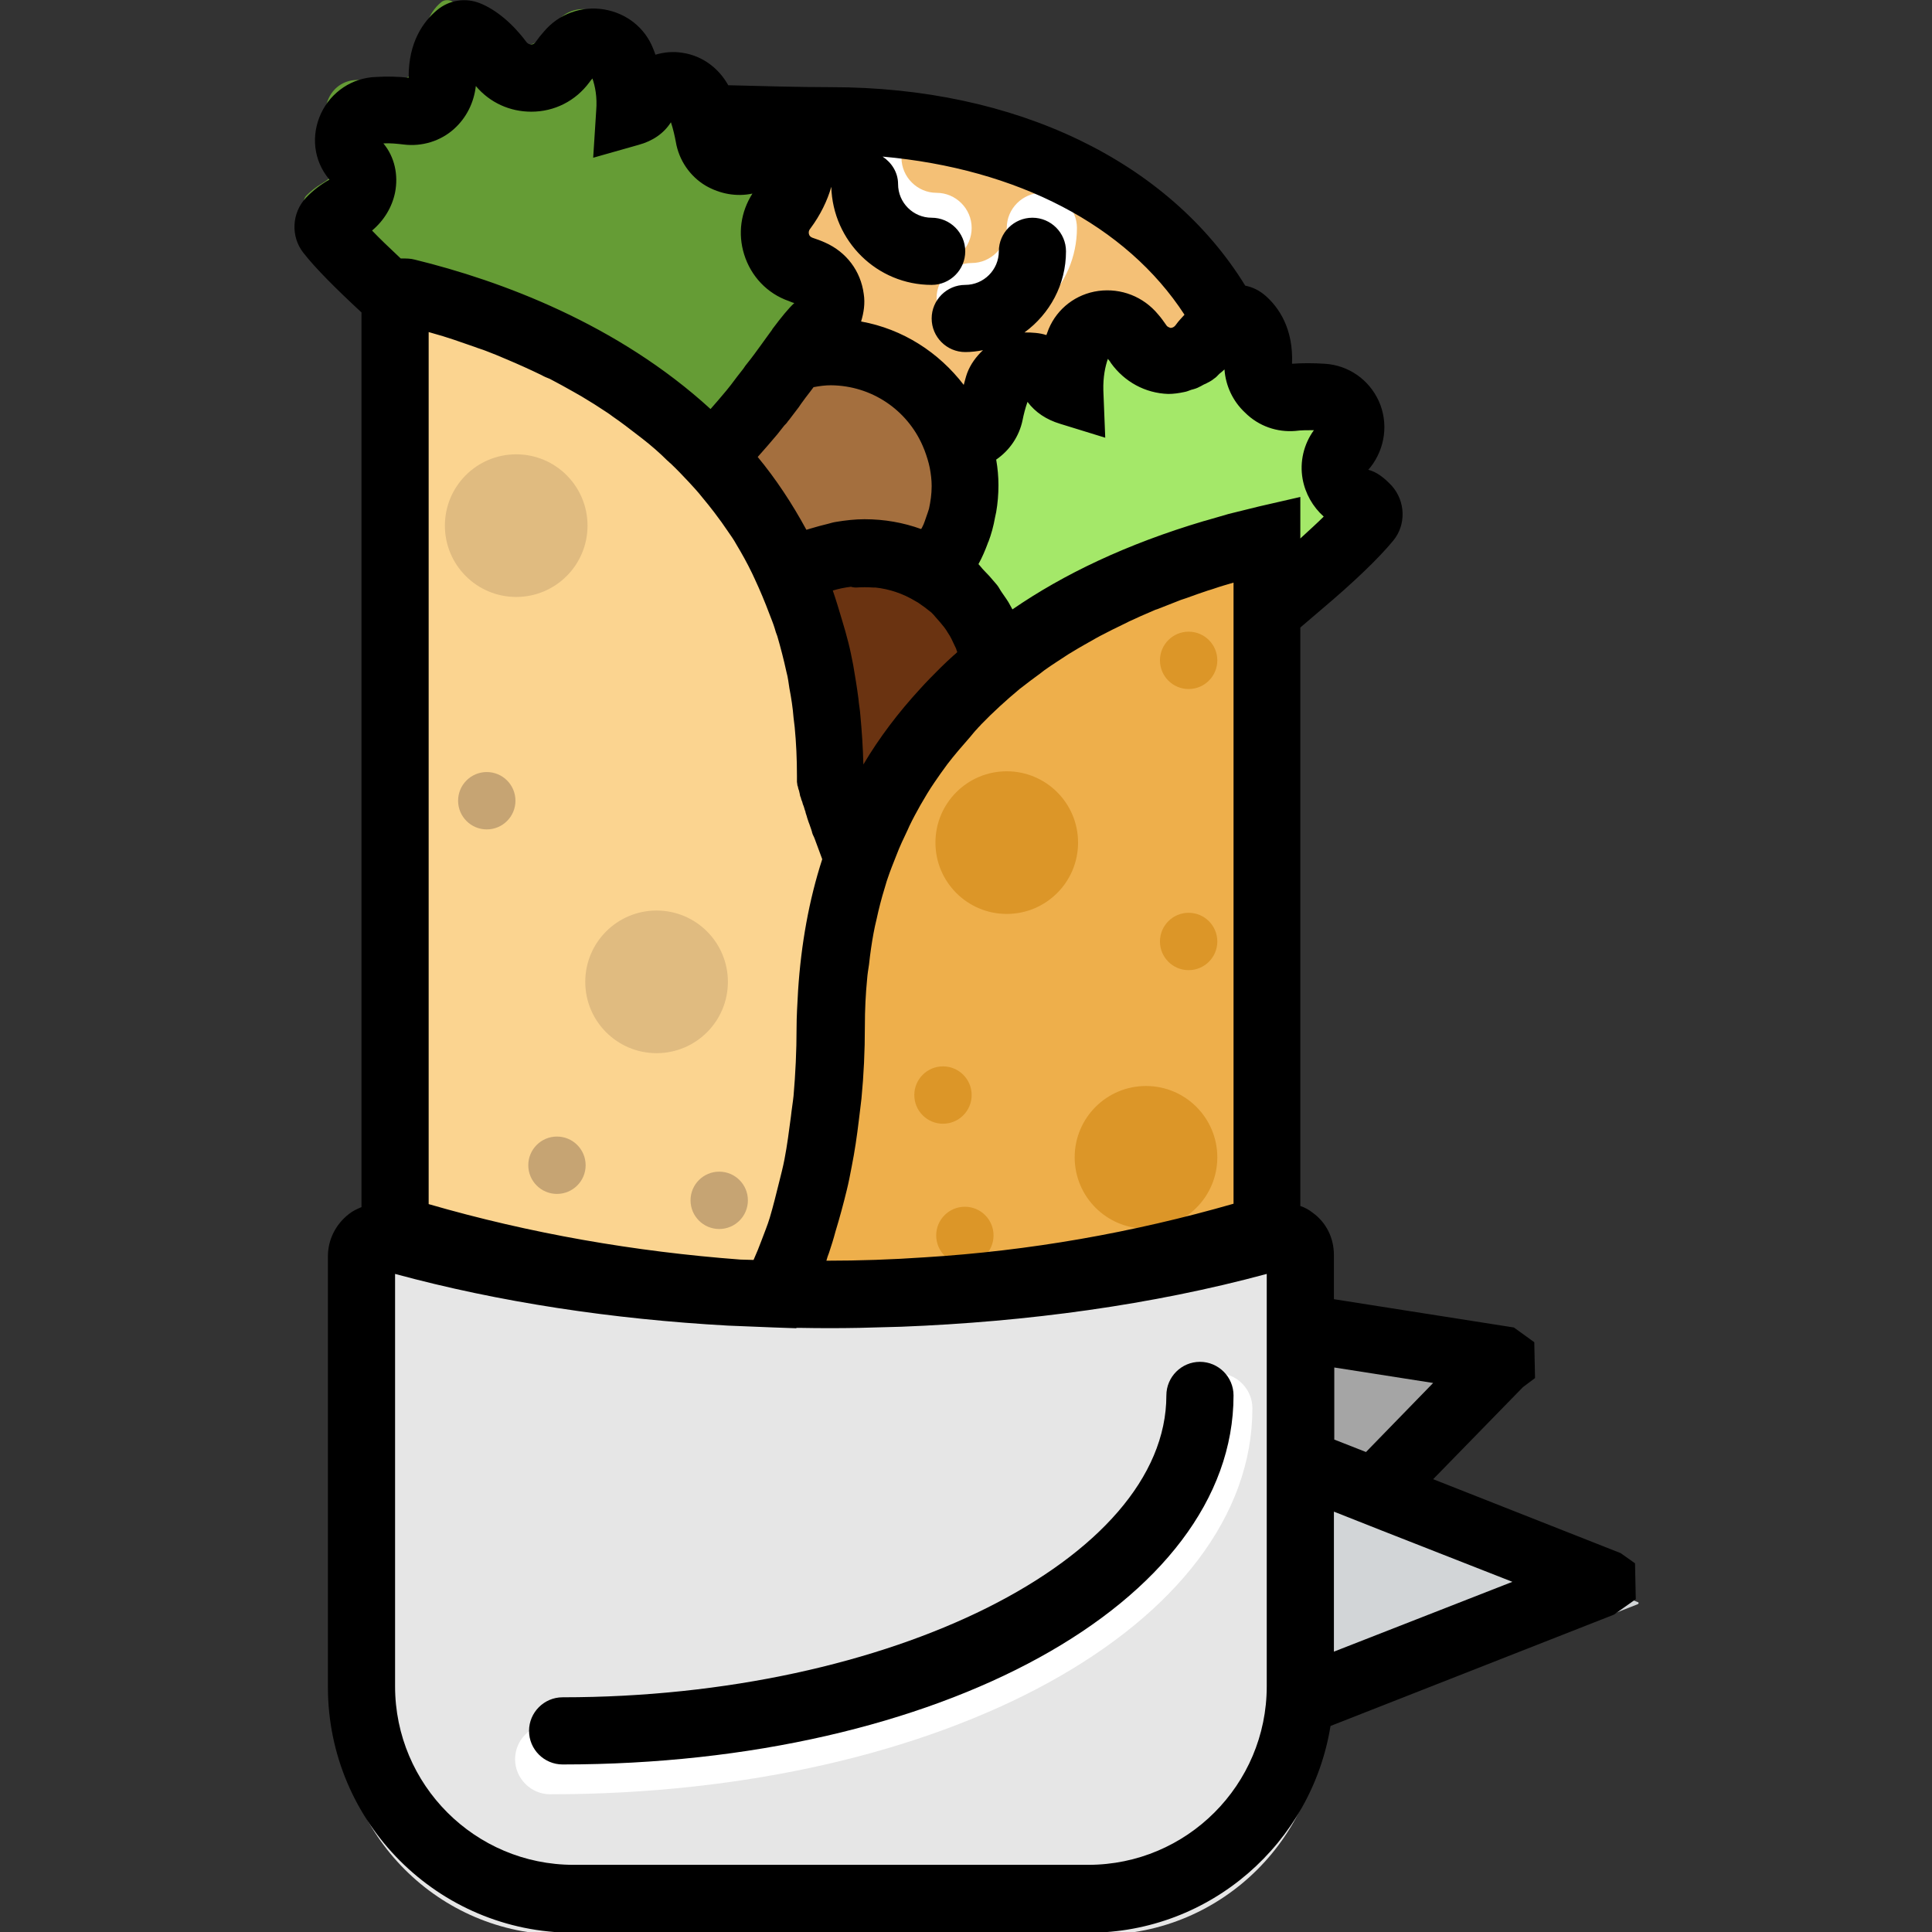 <?xml version="1.0" encoding="utf-8"?>
<!-- Generator: Adobe Illustrator 23.0.6, SVG Export Plug-In . SVG Version: 6.00 Build 0)  -->
<svg version="1.1" id="Ebene_1" xmlns="http://www.w3.org/2000/svg" xmlns:xlink="http://www.w3.org/1999/xlink" x="0px" y="0px"
	 viewBox="0 0 512 512" style="enable-background:new 0 0 512 512;" xml:space="preserve">
<rect x="0" y="0" width="512" height="512" fill="#333333" stroke="none"/>
<style type="text/css">
	.st0{fill:#FBD490;}
	.st1{fill:#F4C076;}
	.st2{fill:#EEAF4B;}
	.st3{fill:#659C35;}
	.st4{fill:#A46F3E;}
	.st5{fill:#6A3311;}
	.st6{fill:#A4E869;}
	.st7{fill:#FFFFFF;}
	.st8{fill:#E6E6E6;}
	.st9{fill:#D2D5D7;}
	.st10{fill:#A5A5A5;}
	.st11{fill:#E0BB80;}
	.st12{fill:#DC9628;}
	.st13{fill:#C6A473;}
</style>
<g>
	<g>
		<path class="st0" d="M220.2,275.4c0-17.8,2.8-33.3,7.6-46.9c-4.6-11.9-7.6-20.3-7.6-22.7c0-91.7-73.8-123.5-117.5-134.2
			c-1.8-0.4-3.5,1-3.5,2.8v257.3c34.5,10.6,70,16.6,105.7,17.9C214.2,330.7,220.2,306.6,220.2,275.4z"/>
	</g>
	<g>
		<path class="st1" d="M266.1,175.1c-1.9-10.9-8.4-20.2-17.6-25.7c5.5-6.5,8.9-14.7,8.9-23.9c0-4.7-1-9.2-2.6-13.4
			c4.4,0.5,8.6-2,9.5-6.5c0.6-2.9,1.5-5.7,2.4-8.2c2.4-6.4,11-7.2,14.8-1.7c0.1,0.2,0.3,0.4,0.4,0.7c1.1,1.7,2.8,2.6,4.6,3.2
			c-0.2-5.6,0.9-10.4,2.5-14c2.6-6,10.5-6.9,14.6-1.9c0.7,0.8,1.3,1.6,1.9,2.5c4.3,6.1,13,6.2,17.6,0.2c2.3-3,4.9-5.2,7.1-6.4
			C311.2,43.6,269,24.2,220.2,24.2c-12.1,0-23.8-0.4-34.8-0.7c0.4,1.5,0.8,3.1,1.1,4.8c0.9,5.3,6.5,8.2,11.6,6.5
			c4.1-1.4,8.6-1.7,12.5,0.9c0.8,0.5,1.2,1.4,1.1,2.3c-0.2,2.5-1.7,6.5-4.7,10.5c-4.5,6-2.1,14.3,4.9,16.9c1,0.4,2,0.7,2.9,1.2
			c5.9,2.6,7.2,10.5,2.1,14.6c-4.6,3.7-16.6,24-29.9,36.1c19.2,20.4,33.1,48.8,33.1,88.5c0,2.4,3,10.8,7.6,22.7
			c8.3-23.3,22.5-40.7,38.8-53.8C266.5,174.8,266.3,174.9,266.1,175.1z"/>
	</g>
	<g>
		<path class="st2" d="M341.2,331.7V140.4c-43.1,9.9-120.9,40.8-120.9,135c0,31.2-6,55.3-15.3,74.1
			C250.8,351.3,296.9,345.3,341.2,331.7z"/>
	</g>
	<path class="st3" d="M102.8,71.6c24.8,6.1,59.2,19,84.4,45.7c13.3-12.2,25.3-32.5,29.9-36.1c5.1-4.1,3.8-12-2.1-14.6
		c-0.9-0.4-1.9-0.8-2.9-1.2c-7.1-2.5-9.4-10.9-4.9-16.9c3-4,4.5-8,4.7-10.5c0.1-0.9-0.4-1.8-1.1-2.3c-3.9-2.5-8.4-2.3-12.5-0.9
		c-5.1,1.7-10.7-1.1-11.6-6.5c-0.5-2.9-1.3-5.7-2.2-8.2c-2.2-6.4-10.8-7.5-14.8-2c-0.2,0.2-0.3,0.4-0.5,0.6
		c-1.2,1.7-2.9,2.6-4.6,3.1c0.3-5.6-0.7-10.4-2.2-14.1c-2.4-6-10.4-7.1-14.6-2.2c-0.7,0.8-1.3,1.6-2,2.5c-4.5,6-13.1,5.8-17.6-0.2
		c-3-4-6.4-6.6-8.7-7.6c-0.9-0.3-1.9-0.2-2.6,0.4c-3.6,3-4.6,7.3-4.5,11.7c0.2,5.4-4.2,9.9-9.6,9.2c-2.9-0.4-5.9-0.4-8.5-0.3
		c-6.8,0.3-10.3,8.1-6.3,13.6c0.2,0.2,0.3,0.4,0.5,0.6c3.4,4.3,1.8,10.4-3,13.1c-1.9,1.1-3.3,2.3-4.3,3.3c-0.8,0.8-0.9,2.2-0.2,3.1
		c4.2,5.3,11.4,12.2,18.4,18.4C100.1,72,101.4,71.2,102.8,71.6z"/>
	<path class="st4" d="M220.2,88.3c-3.6,0-7.1,0.6-10.4,1.6c-5.9,8-14,19.4-22.7,27.3c-0.5-0.6-1.1-1-1.7-1.6
		c11.3,11.5,20.7,25.8,26.9,43.3c-1.1-2.9-2.1-5.9-3.3-8.7c5.9-3.9,12.9-6.1,20.4-6.1c7,0,13.4,2,19,5.3c5.5-6.5,9-14.8,9-24
		C257.5,105,240.8,88.3,220.2,88.3z"/>
	<path class="st5" d="M223.9,218c1.9,0.3,3.7,0.6,5.6,0.6c0.9,0,1.7-0.2,2.5-0.3c8.4-18.1,20.4-32.2,34-43.3
		c-3-17.5-18.2-30.9-36.6-30.9c-7.6,0-14.6,2.3-20.4,6.1c6.9,15.5,11.1,33.8,11.1,55.5C220.2,207.4,221.6,211.8,223.9,218z"/>
	<g>
		<path class="st6" d="M369,131.7c-0.9-1-2.3-2.3-4.2-3.4c-4.7-2.8-6.1-8.9-2.7-13.1c0.2-0.2,0.3-0.4,0.5-0.6
			c4.2-5.3,0.9-13.3-5.9-13.7c-2.6-0.2-5.5-0.2-8.5,0.1c-5.4,0.5-9.6-4.1-9.4-9.5c0.2-4.3-0.7-8.7-4.2-11.8
			c-0.7-0.6-1.7-0.8-2.5-0.5c-2.3,0.9-5.8,3.4-8.9,7.3c-4.6,5.9-13.3,5.9-17.6-0.2c-0.6-0.9-1.2-1.7-1.9-2.5
			c-4.1-5-12.1-4.1-14.6,1.9c-1.6,3.7-2.7,8.4-2.5,14c-1.8-0.5-3.4-1.5-4.6-3.2c-0.1-0.2-0.3-0.4-0.4-0.7
			c-3.9-5.6-12.5-4.7-14.8,1.7c-0.9,2.4-1.8,5.2-2.4,8.2c-0.9,4.5-5.1,7-9.5,6.5c1.6,4.2,2.6,8.7,2.6,13.4c0,9.1-3.4,17.4-8.9,23.9
			c9.1,5.5,15.7,14.8,17.6,25.7c24.6-19.9,54-29.9,75.1-34.7v12c2-0.5,4-1,5.9-1.4c1.4-0.3,2.7,0.5,3.2,1.8c7.1-6,14.5-12.8,18.8-18
			C369.8,133.9,369.7,132.5,369,131.7z"/>
	</g>
	<path class="st7" d="M248.2,69.7c-15.4,0-27.9-12.5-27.9-27.9c0-5.1,4.2-9.3,9.3-9.3s9.3,4.2,9.3,9.3c0,5.1,4.2,9.3,9.3,9.3
		c5.1,0,9.3,4.2,9.3,9.3C257.5,65.6,253.3,69.7,248.2,69.7z"/>
	<path class="st7" d="M257.5,88.3c-5.1,0-9.3-4.2-9.3-9.3s4.2-9.3,9.3-9.3c5.1,0,9.3-4.2,9.3-9.3c0-5.1,4.2-9.3,9.3-9.3
		s9.3,4.2,9.3,9.3C285.4,75.8,272.8,88.3,257.5,88.3z"/>
	<path class="st8" d="M350.5,453.9c0,32.4-26.5,58.8-58.8,58.8H148.8c-32.4,0-58.8-26.5-58.8-58.8V334.3c0-3.6,3.4-6.2,6.9-5.2
		c75.5,21.5,171.1,21.5,246.6,0c3.5-1,6.9,1.6,6.9,5.2L350.5,453.9z"/>
	<path class="st9" d="M350.5,457.9l83.6-32.8c0.2-0.2,0.2-0.4,0-0.5l-83.6-32.8V457.9z"/>
	<path class="st7" d="M145.8,475.5c-5.1,0-9.3-4.2-9.3-9.3s4.2-9.3,9.3-9.3c90.8,0,167.5-38.3,167.5-83.7c0-5.1,4.2-9.3,9.3-9.3
		c5.1,0,9.3,4.2,9.3,9.3C331.9,430.5,250.2,475.5,145.8,475.5z"/>
	<path class="st10" d="M406.2,363.9c0.2-0.2,0.2-0.4,0-0.5l-55.7-8.8v37.2l20.5,8L406.2,363.9z"/>
	<circle class="st11" cx="174" cy="260.2" r="18.9"/>
	<circle class="st11" cx="136.8" cy="139.3" r="18.9"/>
	<circle class="st12" cx="303.7" cy="306.7" r="18.9"/>
	<circle class="st12" cx="266.8" cy="223.3" r="18.9"/>
	<circle class="st0" cx="213.9" cy="227.4" r="7.6"/>
	<circle class="st12" cx="249.9" cy="290.2" r="7.6"/>
	<circle class="st12" cx="315" cy="249.5" r="7.6"/>
	<circle class="st12" cx="315" cy="175" r="7.6"/>
	<circle class="st12" cx="255.7" cy="327.4" r="7.6"/>
	<circle class="st13" cx="147.6" cy="308.8" r="7.6"/>
	<circle class="st13" cx="190.6" cy="318.1" r="7.6"/>
	<circle class="st13" cx="129" cy="212.2" r="7.6"/>
	<circle class="st0" cx="172" cy="184.3" r="7.6"/>
</g>
<path d="M433.5,423.8l-0.2-9.5l-3.8-2.7L379.8,392l23.8-24.4l3.2-2.4l-0.2-9.5l-5.4-3.9l-47.7-7.5v-11.7c0-4.5-2-8.6-5.6-11.2
	c-1-0.8-2.1-1.4-3.3-1.8V166.3l5.5-4.7c8.9-7.5,15.3-13.7,19.1-18.3c3.5-4.2,3.3-10.5-0.4-14.6l0,0c-1.8-1.9-3.8-3.6-6.2-4.2
	l0.6-0.7c3.9-5,4.8-11.7,2.2-17.5c-2.6-5.7-8-9.5-14.3-9.9c-3.1-0.2-6-0.2-8.7,0c0.4-9.4-3.6-15-7-18c-1.6-1.4-3.4-2.3-5.4-2.7
	c-20.3-33-60.8-52.6-109.8-52.6c-9.2,0-18.1-0.3-26.7-0.5l-0.5,0c-2.5-4.5-6.8-7.8-12.1-8.6c-2.4-0.4-4.9-0.2-7.2,0.5
	c-0.2-0.6-0.4-1.1-0.6-1.6c-2.2-5.6-7.1-9.4-13-10.4c-6-1-12,1.2-15.9,5.8c-0.8,0.9-1.6,1.9-2.3,2.9c-0.3,0.4-0.7,0.6-1.1,0.6
	c-0.3,0-0.9-0.1-1.4-0.8c-3.5-4.7-7.9-8.4-12.1-10.1c-3.9-1.6-8.3-0.9-11.5,1.8c-3.5,2.9-7.6,8.4-7.5,17.9c-2.7-0.3-5.7-0.4-8.7-0.2
	c-6.2,0.2-11.8,3.9-14.5,9.6c-2.7,5.8-2.1,12.5,2.2,17.6c-2.3,1.3-4.4,2.9-6.2,4.8c-3.8,4-4.1,10.3-0.7,14.6
	c3.2,4.1,8.5,9.4,15.4,15.8v237.1c-1.2,0.5-2.3,1-3.3,1.8c-3.5,2.7-5.6,6.8-5.6,11.2v114.2c0,35.9,29.2,65.1,65.1,65.1h136.4
	c32.4,0,59.2-23.8,64.2-54.8l75.1-29.5L433.5,423.8z M379.8,366.5L362,384.8l-8.4-3.3v-19.1L379.8,366.5z M113.6,319.1V88
	c1.3,0.4,2.5,0.7,3.8,1.1c0.9,0.3,1.8,0.6,2.8,0.9c1.8,0.6,3.7,1.3,5.5,1.9c1,0.4,2.1,0.7,3.1,1.1c1.8,0.7,3.6,1.4,5.4,2.2
	c3.1,1.3,6.2,2.7,9.3,4.2c0.7,0.4,1.4,0.7,2.2,1c2.1,1.1,4.3,2.3,6.4,3.5c0.7,0.4,1.4,0.8,2.1,1.2c2.2,1.3,4.4,2.7,6.5,4.1
	c0.6,0.4,1.2,0.8,1.7,1.2c2.2,1.5,4.4,3.2,6.6,4.9c0.4,0.3,0.9,0.7,1.3,1c2.3,1.8,4.5,3.7,6.6,5.8c0.3,0.2,0.5,0.5,0.8,0.7
	c1.7,1.6,3.3,3.3,4.9,5c1.2,1.3,2.4,2.6,3.5,4c1.1,1.3,2.2,2.7,3.2,4c1.3,1.7,2.6,3.5,3.8,5.3c0.7,1,1.4,2,2,3.1
	c1.5,2.5,2.9,5,4.2,7.7c0.2,0.5,0.5,1,0.7,1.5c1.4,3,2.7,6.1,3.9,9.3c0.5,1.3,1,2.5,1.4,3.8c0.2,0.7,0.4,1.4,0.7,2.1
	c0.9,3.1,1.7,6.2,2.4,9.4c0.2,0.8,0.4,1.6,0.5,2.4c0.1,0.6,0.2,1.3,0.3,2c0.5,2.6,0.9,5.2,1.1,7.8c0.1,0.8,0.2,1.6,0.3,2.5
	c0.4,4.1,0.6,8.4,0.6,12.9c0,0.3,0,0.7,0,1.1c0,0.1,0,0.1,0,0.2c0,0.1,0,0.2,0,0.3c0,0.2,0.1,0.5,0.1,0.7c0,0.1,0,0.3,0.1,0.4
	c0,0.1,0.1,0.3,0.1,0.4c0,0.2,0.1,0.4,0.2,0.7c0.1,0.2,0.1,0.5,0.2,0.8c0,0.1,0.1,0.3,0.1,0.5c0,0.2,0.1,0.4,0.2,0.6
	c0.1,0.4,0.2,0.8,0.4,1.2c0.1,0.4,0.2,0.8,0.4,1.2c0.1,0.3,0.2,0.6,0.3,1c0.1,0.2,0.2,0.5,0.2,0.7c0.1,0.4,0.3,0.8,0.4,1.3
	c0.1,0.4,0.3,0.8,0.4,1.2c0.1,0.3,0.3,0.7,0.4,1.1c0.2,0.5,0.3,0.9,0.5,1.5c0,0,0,0.1,0,0.1l0,0c0.1,0.4,0.3,0.8,0.5,1.2
	c0.2,0.4,0.3,0.8,0.5,1.3c0.5,1.4,1.1,2.9,1.7,4.6c-3.5,10.8-5.6,22.5-6.4,34.8c-0.2,3.6-0.4,6.9-0.4,9.9c0,6.2-0.3,12.2-0.8,18
	c-0.2,1.9-0.5,3.6-0.7,5.5c-0.5,3.8-1,7.7-1.7,11.3c-0.4,2.1-0.9,4-1.4,6c-0.8,3.2-1.6,6.5-2.5,9.5c-0.6,2-1.4,3.9-2.1,5.8
	c-0.7,1.9-1.4,3.6-2.2,5.4c-1.2,0-2.3-0.1-3.5-0.1C168.3,331.7,140.5,326.9,113.6,319.1z M226.9,155.7c1.5-0.1,3-0.1,4.5,0
	c0.2,0,0.4,0,0.6,0c3.7,0.4,7.3,1.6,10.6,3.6l0.7,0.4c1.2,0.8,2.4,1.7,3.5,2.6c0.4,0.4,0.8,0.8,1.1,1.2c0.8,0.9,1.6,1.8,2.3,2.7
	c0.4,0.5,0.7,1,1,1.5c0.7,1,1.2,2.1,1.7,3.2c0.2,0.5,0.5,0.9,0.6,1.4c0.1,0.2,0.1,0.4,0.2,0.5c-0.3,0.3-0.6,0.6-1,0.9
	c-1.2,1.1-2.3,2.1-3.4,3.2c-1.9,1.9-3.8,3.8-5.5,5.7c-5.7,6.2-10.8,12.9-15,20c-0.1-4.4-0.4-8.8-0.8-13.1c-0.1-1.5-0.4-2.9-0.5-4.3
	c-0.4-3.1-0.9-6.1-1.4-9c-0.4-2-0.8-4.1-1.3-6c-0.5-1.9-1-3.8-1.6-5.7c-0.8-2.7-1.6-5.4-2.5-8c1.6-0.5,3.2-0.8,4.8-1
	C226.2,155.7,226.6,155.7,226.9,155.7z M244.5,118.1l0.5,1.2c0.6,1.6,1.1,3.2,1.4,4.7c0.3,1.6,0.5,3.2,0.5,4.8c0,2.2-0.3,4.1-0.7,6
	c-0.2,0.7-0.4,1.2-0.6,1.8c-0.4,1.1-0.7,2.2-1.2,3.1c-0.1,0.2-0.2,0.4-0.3,0.5c-4.7-1.7-9.7-2.6-15-2.6c-2.5,0-5.1,0.3-7.5,0.7
	c-0.7,0.1-1.4,0.3-2.1,0.5c-1.6,0.4-3.2,0.8-4.8,1.3c-0.3,0.1-0.7,0.2-1,0.3c-3.8-7-8.1-13.5-12.9-19.3c1.8-2,3.5-4,5.2-6
	c0.5-0.6,1-1.3,1.5-1.9c0.2-0.3,0.5-0.6,0.8-0.9c0.3-0.3,0.5-0.7,0.8-1c0.7-0.9,1.3-1.7,1.9-2.5c0.5-0.6,0.9-1.2,1.3-1.8
	c0.8-1.1,1.6-2.2,2.4-3.2c0.3-0.4,0.6-0.8,0.9-1.2c1.6-0.3,3.1-0.5,4.6-0.5C231.1,102.2,240.4,108.7,244.5,118.1z M219,334.1
	c0.2-0.7,0.4-1.4,0.7-2.1c0.6-1.8,1.2-3.7,1.7-5.6c1.1-3.6,2.1-7.3,3-11c0.5-2,0.9-4.1,1.3-6.2c0.8-4,1.4-8.1,1.9-12.3
	c0.2-1.9,0.5-3.8,0.7-5.8c0.6-6.2,0.9-12.5,0.9-19.1c0-4.4,0.2-8.5,0.6-12.6c0.1-1.3,0.3-2.5,0.5-3.8c0.3-2.8,0.7-5.6,1.2-8.3
	c0.2-1.2,0.5-2.4,0.8-3.7c0.6-2.8,1.3-5.5,2.1-8.1c0.3-0.9,0.5-1.8,0.8-2.6c0.7-2.1,1.5-4.1,2.3-6.1c0.9-2.4,2-4.7,3.1-7
	c0.1-0.3,0.3-0.6,0.4-0.9c0.9-1.9,1.9-3.7,2.9-5.5c1.2-2.1,2.4-4.1,3.7-6c1.1-1.6,2.2-3.2,3.4-4.8c1.9-2.5,4-4.9,6.1-7.3
	c0.6-0.7,1.2-1.5,1.9-2.2c0.3-0.4,0.7-0.7,1-1.1c3.2-3.3,6.6-6.4,10.2-9.4c1.9-1.5,3.8-2.9,5.7-4.3c0.3-0.2,0.6-0.5,0.9-0.7
	c2.1-1.5,4.2-2.8,6.3-4.2c0.3-0.2,0.7-0.4,1-0.6c2.1-1.3,4.3-2.5,6.4-3.7c0.4-0.2,0.7-0.4,1.1-0.6c2.1-1.1,4.3-2.2,6.4-3.2
	c0.4-0.2,0.8-0.4,1.2-0.6c2.1-1,4.2-1.9,6.3-2.8c0.4-0.2,0.9-0.4,1.3-0.5c2-0.8,4.1-1.6,6.1-2.4c0.5-0.2,1-0.3,1.5-0.5
	c1.9-0.7,3.9-1.4,5.7-2c0.6-0.2,1.1-0.3,1.6-0.5c1.7-0.6,3.5-1.1,5.2-1.6v164.6c-26.8,7.7-54.2,12.5-81.8,14.2
	C236.4,333.8,227.7,334.1,219,334.1z M343.3,114.2c1.5-0.2,3.1-0.2,4.9-0.2c-2.7,3.7-3.8,8.4-3,12.9c0.7,3.9,2.7,7.4,5.6,10
	c-1.6,1.6-3.7,3.5-6.2,5.8v-11l-10.9,2.5c-2.5,0.6-5.2,1.3-8.1,2c-2.1,0.6-4.2,1.2-6.2,1.8c-0.1,0-0.3,0.1-0.4,0.1
	c-20.5,6.1-37.2,14.1-50.7,23.4c0-0.1-0.1-0.1-0.1-0.2c-0.2-0.3-0.3-0.6-0.5-0.9c-0.6-1.2-1.4-2.2-2.2-3.4c-0.5-0.7-0.8-1.4-1.3-2
	c-0.2-0.2-0.4-0.5-0.6-0.7c-0.9-1.1-1.9-2.2-2.9-3.2c-0.5-0.5-0.9-1.1-1.4-1.6c1-1.8,1.8-3.7,2.5-5.6c0-0.1,0-0.2,0.1-0.2
	c0.8-2.1,1.4-4.3,1.8-6.6c0.1-0.5,0.2-0.9,0.3-1.4c0.4-2.3,0.6-4.7,0.6-7.1c0-2.3-0.2-4.5-0.6-6.8c3.5-2.4,6.1-6.1,7-10.5
	c0.3-1.5,0.7-3.1,1.3-4.8c2.1,2.8,5,4.7,8.6,5.8l12,3.7l-0.5-12.5c-0.1-3.6,0.5-6.4,1.2-8.4c0.3,0.4,0.6,0.7,0.8,1.1
	c3.6,5,9.1,8,15.2,8.2c1.4,0,2.8-0.2,4.2-0.5c0.7-0.1,1.3-0.4,1.9-0.6c0.8-0.2,1.5-0.4,2.2-0.8c0.5-0.2,1-0.6,1.6-0.8
	c0.8-0.4,1.6-0.8,2.3-1.4c0.5-0.3,0.9-0.8,1.3-1.2c0.5-0.4,1-0.8,1.4-1.2c0.3,4.3,2.2,8.4,5.4,11.4
	C333.6,113,338.5,114.6,343.3,114.2z M313.9,83.4c-0.8,0.9-1.6,1.7-2.3,2.7c-0.5,0.7-1.1,0.8-1.4,0.8c-0.2-0.1-0.8-0.2-1.1-0.7
	c-0.7-1-1.4-2-2.2-2.9c-3.9-4.7-9.8-7-15.8-6.2c-5.9,0.8-10.9,4.6-13.2,10.1c-0.2,0.5-0.4,1.1-0.6,1.6c-1.8-0.6-3.8-0.7-5.8-0.7
	c6.7-4.9,11-12.7,11-21.5c0-4.9-4-8.9-8.9-8.9s-8.9,4-8.9,8.9c0,4.9-4,8.9-8.9,8.9c-4.9,0-8.9,4-8.9,8.9c0,4.9,4,8.9,8.9,8.9
	c1.6,0,3.2-0.2,4.7-0.5c-1.8,1.7-3.3,3.7-4.2,6.1c-0.4,1.1-0.6,2.1-0.9,3.1c-6.6-8.6-16.1-14.8-27.2-16.8c0.7-2.3,1.1-4.8,0.7-7.3
	c-0.8-6.1-4.6-11.1-10.2-13.6c-1.1-0.5-2.2-0.9-3.4-1.3c-0.5-0.2-0.8-0.5-0.9-0.9c-0.1-0.3-0.2-0.9,0.4-1.6c2.6-3.5,4.5-7.4,5.5-11
	c0.4,14.4,12.1,26,26.6,26c4.9,0,8.9-4,8.9-8.9s-4-8.9-8.9-8.9c-4.9,0-8.9-4-8.9-8.9c0-3.1-1.7-5.7-4.1-7.3
	C269.6,44.7,298.5,59.7,313.9,83.4z M104.7,51c0.9-4.6-0.1-9.4-3.1-13c1.9-0.1,3.7,0.1,5.4,0.3c4.8,0.6,9.8-0.9,13.4-4.2
	c3.2-2.9,5.2-6.9,5.7-11.3c3.7,4.4,9,6.8,14.7,6.8h0c6.1,0,11.7-2.8,15.4-7.8c0.3-0.4,0.5-0.7,0.8-1c0.7,2,1.3,4.9,1,8.5l-0.8,12.5
	l12-3.4c3.7-1,6.7-3,8.6-6c0.6,1.8,1,3.6,1.3,5.2c0.8,4.8,3.7,9.1,7.9,11.6c3.8,2.2,8.2,3,12.4,2.1c-3.1,4.9-3.9,10.6-2.2,16.1
	c1.8,5.8,6.1,10.4,11.9,12.4c0.5,0.2,0.9,0.4,1.4,0.5c-1.6,1.5-3.4,3.7-5.8,6.9h0l-0.1,0.2c-0.9,1.2-1.8,2.5-2.9,4
	c-1.1,1.5-2.3,3.2-3.6,4.8c-0.4,0.5-0.8,1-1.1,1.5c-1.1,1.4-2.2,2.8-3.3,4.3c-0.4,0.5-0.8,1-1.2,1.5c-1.4,1.7-2.8,3.3-4.2,4.9
	c-24.6-22.5-55.5-34-78.4-39.6c-1.1-0.3-2.2-0.3-3.3-0.3c-0.1,0-0.2,0-0.4,0c-3.2-3-5.7-5.4-7.6-7.4C101.8,58.4,103.9,54.9,104.7,51
	z M288.4,494.2H152c-26.1,0-47.3-21.2-47.3-47.3V337.6c27.6,7.5,57.6,12,88.2,13.7l12.4,0.5h0l5.7,0.2l0.1-0.1c0.3,0,0.6,0,1,0
	c5.2,0.1,10.4,0.1,15.6,0c3.7-0.1,7.4-0.2,11.1-0.3c33.5-1.3,66.6-5.8,96.9-14v109.3C335.7,473,314.5,494.2,288.4,494.2z
	 M353.5,437.7v-37.1l12.9,5.1l34.4,13.5L353.5,437.7z"/>
<path d="M318,360.9c-4.9,0-8.9,4-8.9,8.9c0,43.4-73.3,80-160,80c-4.9,0-8.9,4-8.9,8.9s4,8.9,8.9,8.9c99.7,0,177.8-42.9,177.8-97.8
	C326.9,364.9,322.9,360.9,318,360.9z"/>
</svg>
